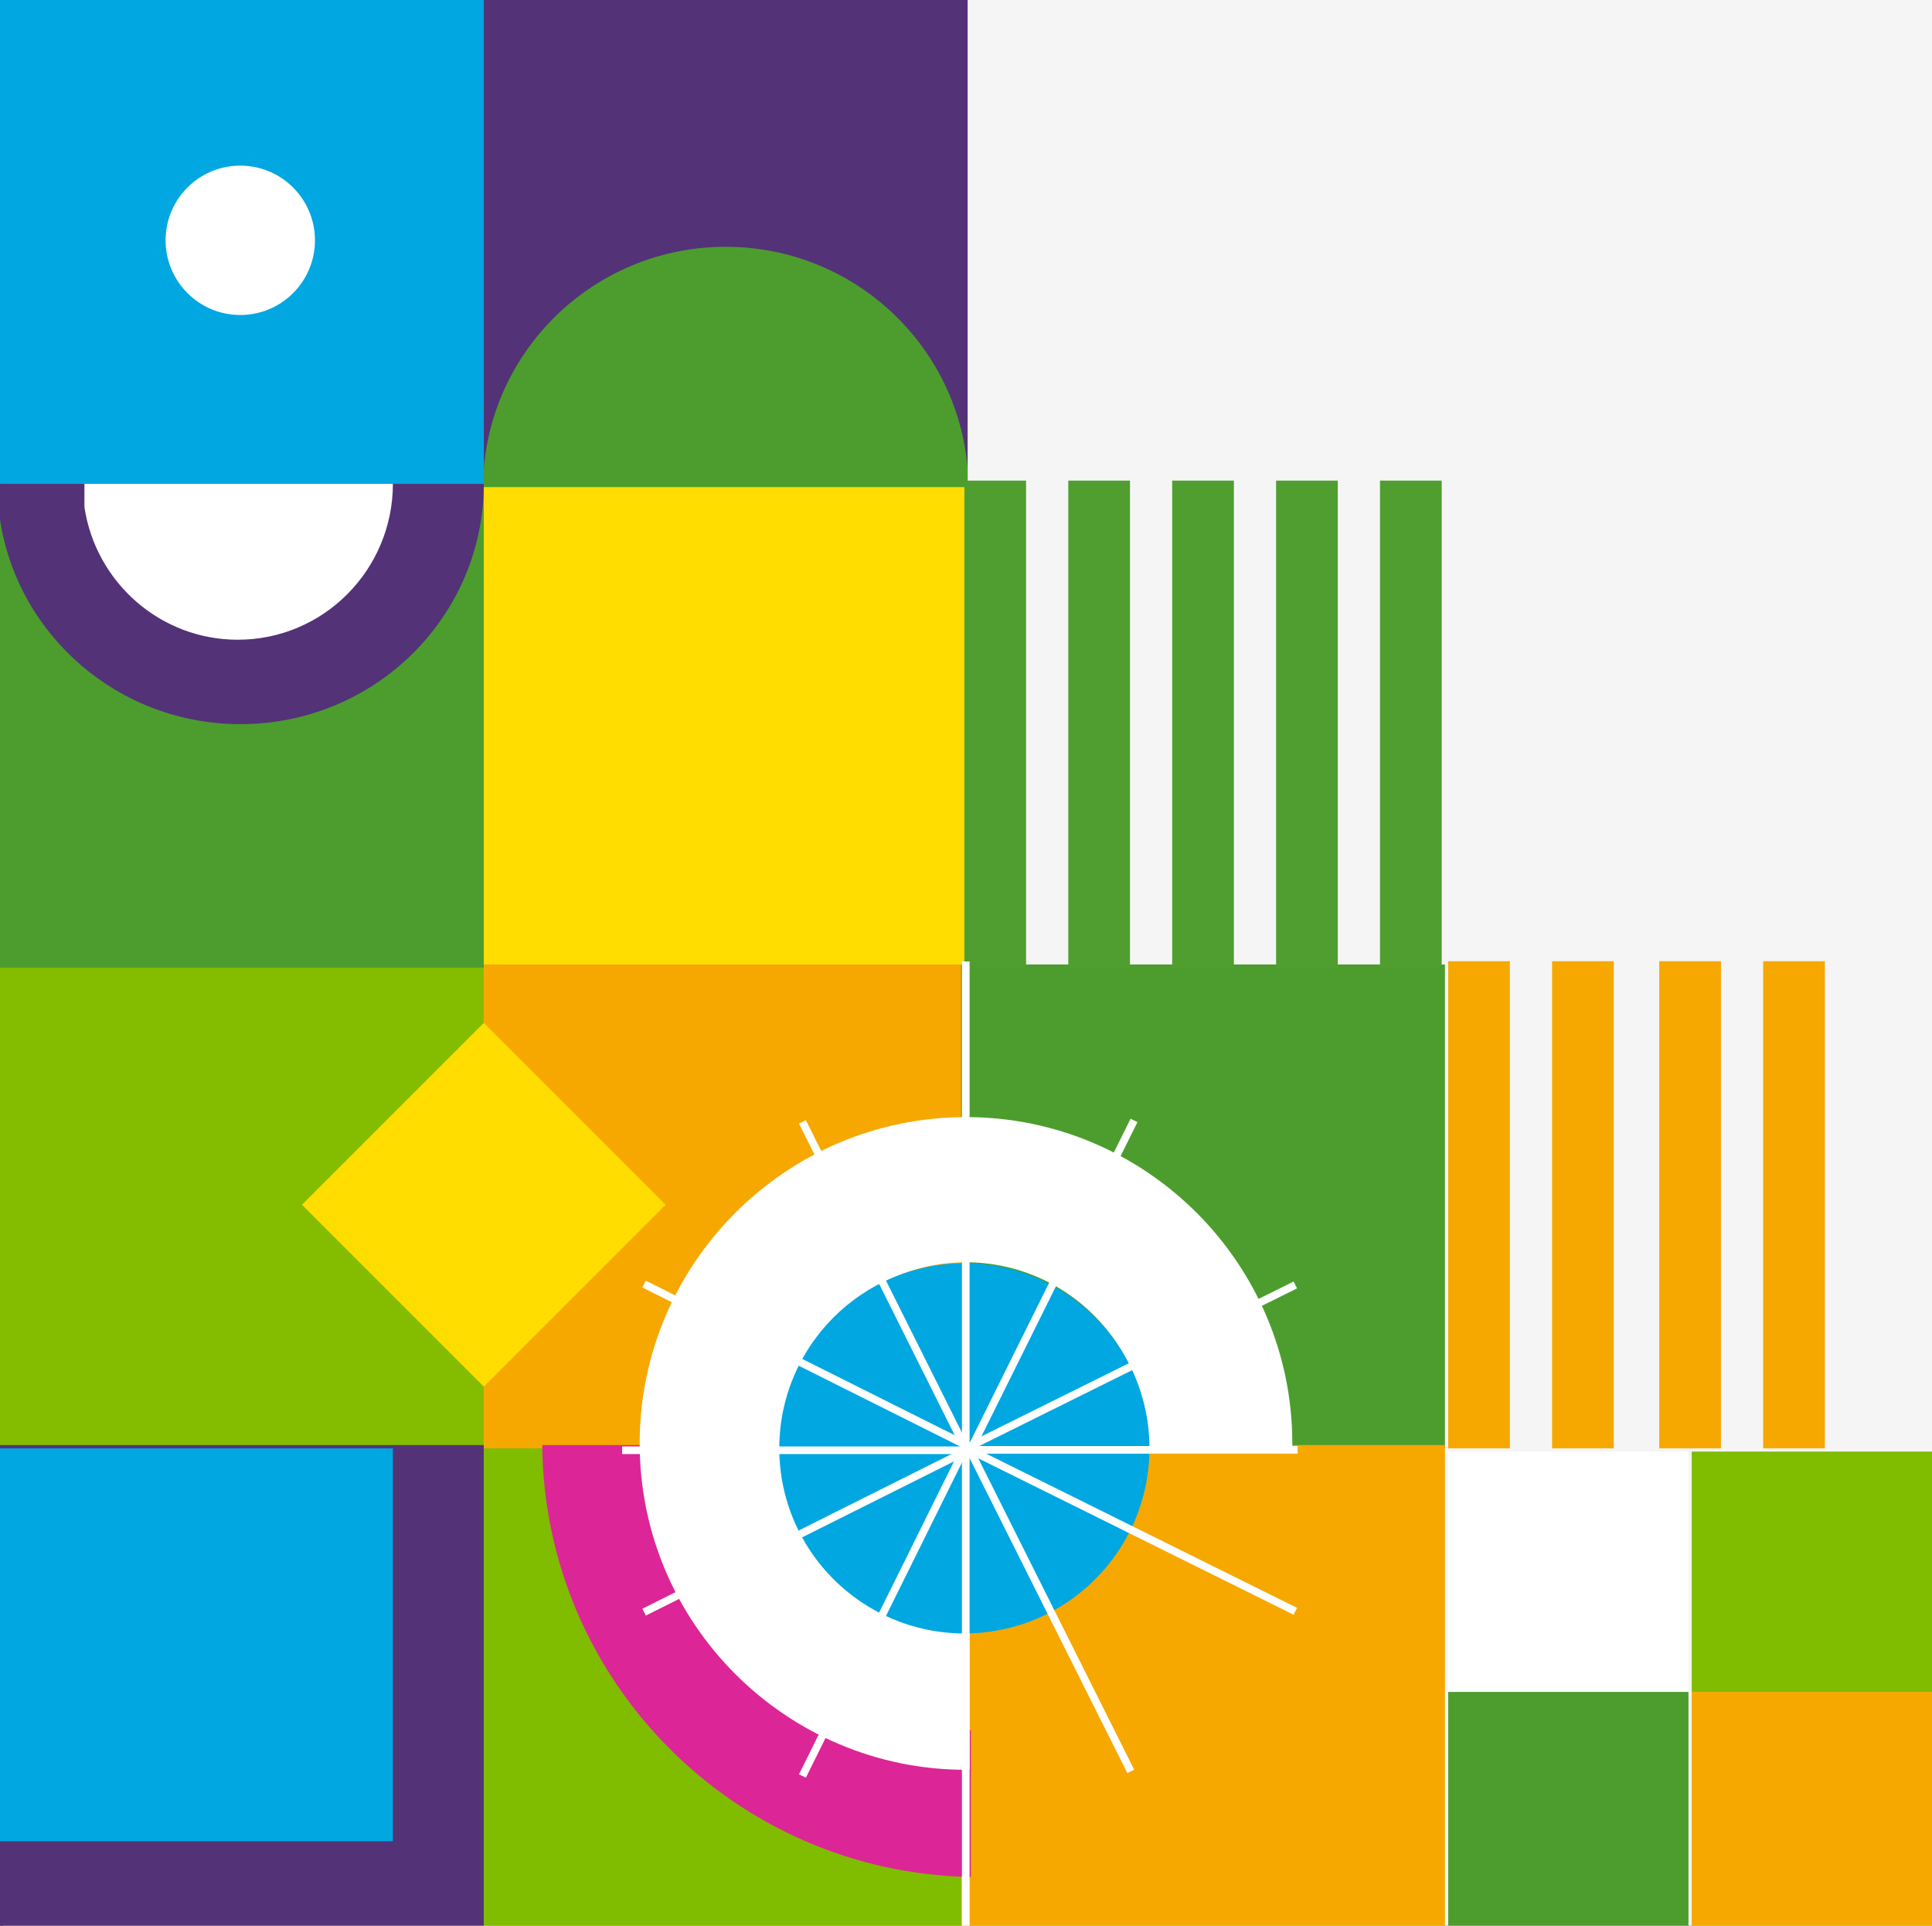 <svg xmlns="http://www.w3.org/2000/svg" viewBox="0 0 595 593">
  <rect x="0" y="0" width="595" height="593" fill="#333333" stroke="none"/>
  <g fill="none" fill-rule="evenodd" transform="rotate(-180 297.5 298.5)">
    <rect width="594" height="594" y="3" fill="#F5F5F5"/>
    <polygon fill="#F6A800" points="33 301 52 301 52 151 33 151"/>
    <polygon fill="#F6A800" points="65 301 84 301 84 151 65 151"/>
    <polygon fill="#F6A800" points="98 301 117 301 117 151 98 151"/>
    <polygon fill="#F6A800" points="130 301 149 301 149 151 130 151"/>
    <polygon fill="#F6A800" points="0 76 74 76 74 2 0 2"/>
    <polygon fill="#4C9D2E" points="75 76 149 76 149 2 75 2"/>
    <polygon fill="#80BC00" points="0 150 74 150 74 76 0 76"/>
    <polygon fill="#FFF" points="75 150 149 150 149 76 75 76"/>
    <polygon fill="#00A7E1" points="446 597 595 597 595 448 446 448"/>
    <polygon fill="#84BD00" points="446 300 595 300 595 151 446 151"/>
    <polygon fill="#533278" points="446 152 595 152 595 3 446 3"/>
    <polygon fill="#80BC00" points="297 152 446 152 446 3 297 3"/>
    <polygon fill="#FD0" points="297 448 446 448 446 299 297 299"/>
    <polygon fill="#4C9D2E" points="446 448 595 448 595 299 446 299"/>
    <polygon fill="#F6A800" points="297 300 446 300 446 151 297 151"/>
    <polygon fill="#533278" points="297 597 446 597 446 448 297 448"/>
    <polygon fill="#4C9D2E" points="150 300 299 300 299 151 150 151"/>
    <polygon fill="#F6A800" points="150 152 299 152 299 3 150 3"/>
    <path fill="#533278" d="M595 448v-10.991C589.592 401.347 558.488 374 520.919 374c-41.35 0-74.87 33.124-74.919 74h149z"/>
    <path fill="#FFF" d="M569 448v-7.13c-3.449-23.132-23.28-40.87-47.233-40.87-26.364 0-47.738 21.484-47.767 48h95z"/>
    <path fill="#4C9D2E" d="M297 452.75c3.195 38.218 35.317 68.25 74.5 68.25 39.181 0 71.303-30.032 74.5-68.25V447H297v5.75z"/>
    <path fill="#DC2597" d="M296 19v45.152c47.7 1.313 86.154 40.103 86.744 87.848H428c-.594-72.629-59.352-131.677-132-133"/>
    <path fill="#FFF" d="M296.379 96.74c.375-.007.745-.028 1.12-.028 30.762 0 55.787 25.027 55.787 55.787 0 30.76-25.025 55.787-55.787 55.787-30.76 0-55.787-25.027-55.787-55.787 0-.37.021-.733.029-1.1h-44.727c-.004.367-.014.732-.014 1.1C197 207.916 242.084 253 297.499 253 352.916 253 398 207.916 398 152.499 398 97.084 352.916 52 297.499 52c-.373 0-.745.01-1.12.014v44.727z"/>
    <path fill="#00A7E1" d="M355 151c0 31.479-25.52 57-57.001 57-31.48 0-56.999-25.521-56.999-57s25.52-57 56.999-57C329.48 94 355 119.521 355 151"/>
    <polygon fill="#00A7E1" points="474 151 595 151 595 30 474 30"/>
    <polygon fill="#FD0" points="446 170 390 226 446 282 502 226"/>
    <polygon fill="#509E2F" points="279 449 298 449 298 299 279 299"/>
    <polygon fill="#509E2F" points="247 449 266 449 266 299 247 299"/>
    <polygon fill="#509E2F" points="215 449 234 449 234 299 215 299"/>
    <polygon fill="#509E2F" points="183 449 202 449 202 299 183 299"/>
    <polygon fill="#509E2F" points="151 449 170 449 170 299 151 299"/>
    <path fill="#FFF" d="M544 523c0 12.704-10.296 23-23 23s-23-10.296-23-23 10.296-23 23-23 23 10.296 23 23"/>
    <g transform="translate(296)">
      <line x1="1.575" x2="1.575" y1="151.607" y2=".727" fill="#FFF"/>
      <line x1="1.575" x2="1.575" y1="151.607" y2=".727" stroke="#FFF" stroke-width="2.359"/>
    </g>
    <g transform="translate(298 50)">
      <line x1=".02" x2="49.871" y1="100.738" y2=".093" fill="#FFF"/>
      <line x1=".02" x2="49.871" y1="100.738" y2=".093" stroke="#FFF" stroke-width="2.359"/>
    </g>
    <g transform="translate(296 100)">
      <line x1=".812" x2="100.634" y1="50.497" y2=".552" fill="#FFF"/>
      <line x1=".812" x2="100.634" y1="50.497" y2=".552" stroke="#FFF" stroke-width="2.359"/>
    </g>
    <g transform="translate(297 149)">
      <line x1=".759" x2="106.4" y1="1.402" y2="1.402" fill="#FFF"/>
      <line x1=".759" x2="106.4" y1="1.402" y2="1.402" stroke="#FFF" stroke-width="2.359"/>
    </g>
    <g transform="translate(195 149)">
      <line x1="104.294" x2=".354" y1="1.527" y2="1.527" fill="#FFF"/>
      <line x1="104.294" x2=".354" y1="1.527" y2="1.527" stroke="#FFF" stroke-width="2.359"/>
    </g>
    <g transform="translate(196 100)">
      <line x1="100.778" x2=".079" y1="50.764" y2=".819" fill="#FFF"/>
      <line x1="100.778" x2=".079" y1="50.764" y2=".819" stroke="#FFF" stroke-width="2.359"/>
    </g>
    <g transform="translate(246 51)">
      <line x1="50.73" x2=".759" y1="100.286" y2=".516" fill="#FFF"/>
      <line x1="50.73" x2=".759" y1="100.286" y2=".516" stroke="#FFF" stroke-width="2.359"/>
    </g>
    <g transform="translate(296 150)">
      <line x1="1.575" x2="1.575" y1=".17" y2="150.928" fill="#FFF"/>
      <line x1="1.575" x2="1.575" y1=".17" y2="150.928" stroke="#FFF" stroke-width="2.359"/>
    </g>
    <g transform="translate(298 151)">
      <line x1=".02" x2="49.871" y1=".742" y2="100.512" fill="#FFF"/>
      <line x1=".02" x2="49.871" y1=".742" y2="100.512" stroke="#FFF" stroke-width="2.359"/>
    </g>
    <g transform="translate(296 151)">
      <line x1=".812" x2="100.634" y1=".632" y2="50.576" fill="#FFF"/>
      <line x1=".812" x2="100.634" y1=".632" y2="50.576" stroke="#FFF" stroke-width="2.359"/>
    </g>
    <g transform="translate(196 151)">
      <line x1="100.778" x2=".079" y1=".365" y2="50.309" fill="#FFF"/>
      <line x1="100.778" x2=".079" y1=".365" y2="50.309" stroke="#FFF" stroke-width="2.359"/>
    </g>
    <g transform="translate(245 151)">
      <line x1="50.73" x2=".759" y1=".321" y2="100.966" fill="#FFF"/>
      <line x1="50.73" x2=".759" y1=".321" y2="100.966" stroke="#FFF" stroke-width="2.359"/>
    </g>
  </g>
</svg>
